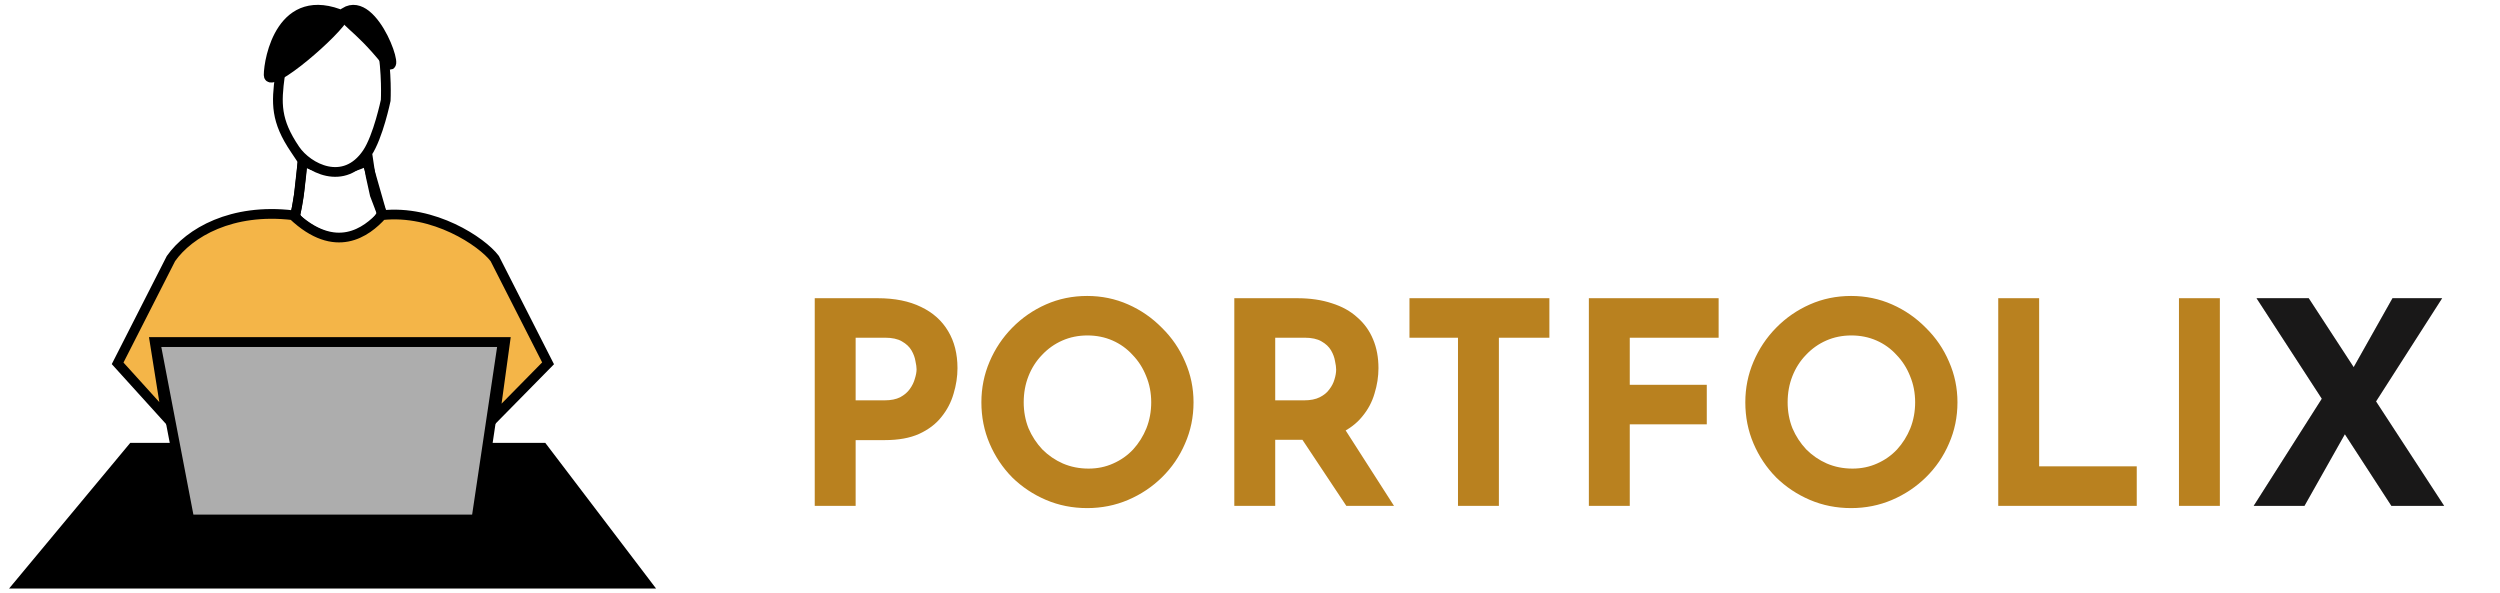 <svg width="257" height="61" viewBox="0 0 257 61" fill="none" xmlns="http://www.w3.org/2000/svg">
<path d="M31.112 16.526C30.983 18.079 30.646 21.34 30.336 21.96C29.947 22.737 36.158 27.395 39.263 21.96L37.711 16.526C36.675 17.173 33.907 18.079 31.112 16.526Z" fill="white" stroke="black"/>
<path d="M13.625 46.026L2 60H66.434L55.806 46.026H13.625Z" fill="black" stroke="black"/>
<line x1="19.303" y1="54.342" x2="49.132" y2="54.342" stroke="black" stroke-width="2" stroke-linecap="round"/>
<path d="M19.467 53.401H48.967L51.684 35.158H15.974L19.467 53.401Z" fill="#ADADAD"/>
<path d="M16.568 38.263L19.467 53.401M19.467 53.401H48.967L51.684 35.158H15.974L19.467 53.401Z" stroke="black"/>
<path d="M30.105 22.123C23.84 21.38 19.467 23.901 17.574 26.58L12.092 37.35L17.138 42.921L15.901 35.158H51.928L50.86 42.921L56.342 37.35L50.86 26.58C49.554 24.847 44.589 21.529 39.263 22.123C37.697 23.856 34.491 26.283 30.105 22.123Z" fill="#F4B548" stroke="black"/>
<path d="M30.335 15.362C31.653 17.303 35.382 19.243 37.75 15.727C38.875 14.056 39.651 10.316 39.651 10.316C39.651 10.316 39.803 7.571 39.263 4.493C38.723 1.416 33.748 0.953 31.5 2.164C29.253 3.376 28.912 6.527 28.783 7.738C28.395 10.622 28.327 12.402 30.335 15.362Z" fill="white"/>
<path d="M30.335 22.349L30.724 20.02L31.112 16.526L30.335 15.362M30.335 15.362C31.653 17.303 35.382 19.243 37.75 15.727M30.335 15.362C28.327 12.402 28.395 10.622 28.783 7.738C28.912 6.527 29.253 3.376 31.5 2.164C33.748 0.953 38.723 1.416 39.263 4.493C39.803 7.571 39.651 10.316 39.651 10.316C39.651 10.316 38.875 14.056 37.75 15.727M37.75 15.727L38.099 18.079L38.526 20.02L39.263 21.96" stroke="black"/>
<path d="M35.382 1.648C34.806 3.132 27.618 9.339 27.618 7.72C27.618 6.1 28.912 -1.186 35.382 1.648Z" fill="black" stroke="black"/>
<path d="M35.44 1.272C35.052 2.177 36.605 2.436 39.71 6.318C41.459 8.503 38.545 -0.669 35.44 1.272Z" fill="black" stroke="black"/>
<g filter="url(#filter0_i_30_40)">
<path d="M95.222 24.656C96.981 24.656 98.47 24.956 99.688 25.555C100.906 26.135 101.834 26.966 102.472 28.049C103.11 29.112 103.429 30.379 103.429 31.848C103.429 32.718 103.294 33.598 103.023 34.487C102.772 35.357 102.356 36.15 101.776 36.865C101.215 37.58 100.452 38.16 99.485 38.605C98.538 39.03 97.368 39.243 95.976 39.243H92.96V46H88.755V24.656H95.222ZM95.947 35.154C96.585 35.154 97.117 35.048 97.542 34.835C97.967 34.603 98.296 34.323 98.528 33.994C98.779 33.646 98.953 33.288 99.05 32.921C99.166 32.554 99.224 32.235 99.224 31.964C99.224 31.751 99.185 31.471 99.108 31.123C99.05 30.756 98.915 30.388 98.702 30.021C98.489 29.654 98.161 29.344 97.716 29.093C97.291 28.842 96.711 28.716 95.976 28.716H92.96V35.154H95.947ZM105.887 35.357C105.887 33.888 106.167 32.496 106.728 31.181C107.288 29.866 108.062 28.706 109.048 27.701C110.053 26.676 111.213 25.874 112.528 25.294C113.842 24.714 115.254 24.424 116.762 24.424C118.25 24.424 119.652 24.714 120.967 25.294C122.281 25.874 123.441 26.676 124.447 27.701C125.471 28.706 126.264 29.866 126.825 31.181C127.405 32.496 127.695 33.888 127.695 35.357C127.695 36.865 127.405 38.276 126.825 39.591C126.264 40.906 125.471 42.066 124.447 43.071C123.441 44.057 122.281 44.83 120.967 45.391C119.652 45.952 118.25 46.232 116.762 46.232C115.254 46.232 113.842 45.952 112.528 45.391C111.213 44.83 110.053 44.057 109.048 43.071C108.062 42.066 107.288 40.906 106.728 39.591C106.167 38.276 105.887 36.865 105.887 35.357ZM110.237 35.357C110.237 36.304 110.401 37.194 110.73 38.025C111.078 38.837 111.551 39.562 112.151 40.2C112.769 40.819 113.475 41.302 114.268 41.65C115.08 41.998 115.959 42.172 116.907 42.172C117.815 42.172 118.656 41.998 119.43 41.65C120.222 41.302 120.909 40.819 121.489 40.2C122.069 39.562 122.523 38.837 122.852 38.025C123.18 37.194 123.345 36.304 123.345 35.357C123.345 34.39 123.171 33.491 122.823 32.66C122.494 31.829 122.03 31.104 121.431 30.485C120.851 29.847 120.164 29.354 119.372 29.006C118.579 28.658 117.719 28.484 116.791 28.484C115.863 28.484 115.002 28.658 114.21 29.006C113.417 29.354 112.721 29.847 112.122 30.485C111.522 31.104 111.058 31.829 110.73 32.66C110.401 33.491 110.237 34.39 110.237 35.357ZM138.354 24.656C139.688 24.656 140.877 24.83 141.921 25.178C142.965 25.507 143.835 25.99 144.531 26.628C145.246 27.247 145.788 28.001 146.155 28.89C146.522 29.76 146.706 30.746 146.706 31.848C146.706 32.718 146.571 33.588 146.3 34.458C146.049 35.328 145.623 36.121 145.024 36.836C144.444 37.551 143.671 38.131 142.704 38.576C141.737 39.001 140.539 39.214 139.108 39.214H136.092V46H131.887V24.656H138.354ZM139.079 35.154C139.717 35.154 140.249 35.048 140.674 34.835C141.099 34.622 141.428 34.352 141.66 34.023C141.911 33.694 142.085 33.356 142.182 33.008C142.298 32.641 142.356 32.302 142.356 31.993C142.356 31.761 142.317 31.471 142.24 31.123C142.182 30.756 142.047 30.388 141.834 30.021C141.621 29.654 141.293 29.344 140.848 29.093C140.423 28.842 139.843 28.716 139.108 28.716H136.092V35.154H139.079ZM143.023 37.764L148.301 46H143.4L138.006 37.88L143.023 37.764ZM149.893 24.656H164.277V28.716H159.086V46H154.881V28.716H149.893V24.656ZM168.335 24.656H181.675V28.716H172.54V33.559H180.457V37.619H172.54V46H168.335V24.656ZM184.419 35.357C184.419 33.888 184.699 32.496 185.26 31.181C185.82 29.866 186.594 28.706 187.58 27.701C188.585 26.676 189.745 25.874 191.06 25.294C192.374 24.714 193.786 24.424 195.294 24.424C196.782 24.424 198.184 24.714 199.499 25.294C200.813 25.874 201.973 26.676 202.979 27.701C204.003 28.706 204.796 29.866 205.357 31.181C205.937 32.496 206.227 33.888 206.227 35.357C206.227 36.865 205.937 38.276 205.357 39.591C204.796 40.906 204.003 42.066 202.979 43.071C201.973 44.057 200.813 44.83 199.499 45.391C198.184 45.952 196.782 46.232 195.294 46.232C193.786 46.232 192.374 45.952 191.06 45.391C189.745 44.83 188.585 44.057 187.58 43.071C186.594 42.066 185.82 40.906 185.26 39.591C184.699 38.276 184.419 36.865 184.419 35.357ZM188.769 35.357C188.769 36.304 188.933 37.194 189.262 38.025C189.61 38.837 190.083 39.562 190.683 40.2C191.301 40.819 192.007 41.302 192.8 41.65C193.612 41.998 194.491 42.172 195.439 42.172C196.347 42.172 197.188 41.998 197.962 41.65C198.754 41.302 199.441 40.819 200.021 40.2C200.601 39.562 201.055 38.837 201.384 38.025C201.712 37.194 201.877 36.304 201.877 35.357C201.877 34.39 201.703 33.491 201.355 32.66C201.026 31.829 200.562 31.104 199.963 30.485C199.383 29.847 198.696 29.354 197.904 29.006C197.111 28.658 196.251 28.484 195.323 28.484C194.395 28.484 193.534 28.658 192.742 29.006C191.949 29.354 191.253 29.847 190.654 30.485C190.054 31.104 189.59 31.829 189.262 32.66C188.933 33.491 188.769 34.39 188.769 35.357ZM210.419 24.656H214.624V41.94H224.658V46H210.419V24.656ZM228.997 24.656H233.202V46H228.997V24.656Z" fill="#B9811F"/>
<path d="M236.971 24.656H242.336L256.256 46H250.833L236.971 24.656ZM236.681 46L244.279 34.052L246.251 38.286L241.901 46H236.681ZM246.541 32.486L250.949 24.656H256.053L248.716 36.111L246.541 32.486Z" fill="black"/>
<path d="M236.971 24.656H242.336L256.256 46H250.833L236.971 24.656ZM236.681 46L244.279 34.052L246.251 38.286L241.901 46H236.681ZM246.541 32.486L250.949 24.656H256.053L248.716 36.111L246.541 32.486Z" fill="#7E7A7A" fill-opacity="0.2"/>
</g>
<defs>
<filter id="filter0_i_30_40" x="85.755" y="24.424" width="170.501" height="24.808" filterUnits="userSpaceOnUse" color-interpolation-filters="sRGB">
<feFlood flood-opacity="0" result="BackgroundImageFix"/>
<feBlend mode="normal" in="SourceGraphic" in2="BackgroundImageFix" result="shape"/>
<feColorMatrix in="SourceAlpha" type="matrix" values="0 0 0 0 0 0 0 0 0 0 0 0 0 0 0 0 0 0 127 0" result="hardAlpha"/>
<feOffset dx="-5" dy="6"/>
<feGaussianBlur stdDeviation="1.5"/>
<feComposite in2="hardAlpha" operator="arithmetic" k2="-1" k3="1"/>
<feColorMatrix type="matrix" values="0 0 0 0 0.035 0 0 0 0 0.302 0 0 0 0 0.16 0 0 0 0.25 0"/>
<feBlend mode="normal" in2="shape" result="effect1_innerShadow_30_40"/>
</filter>
</defs>
</svg>
